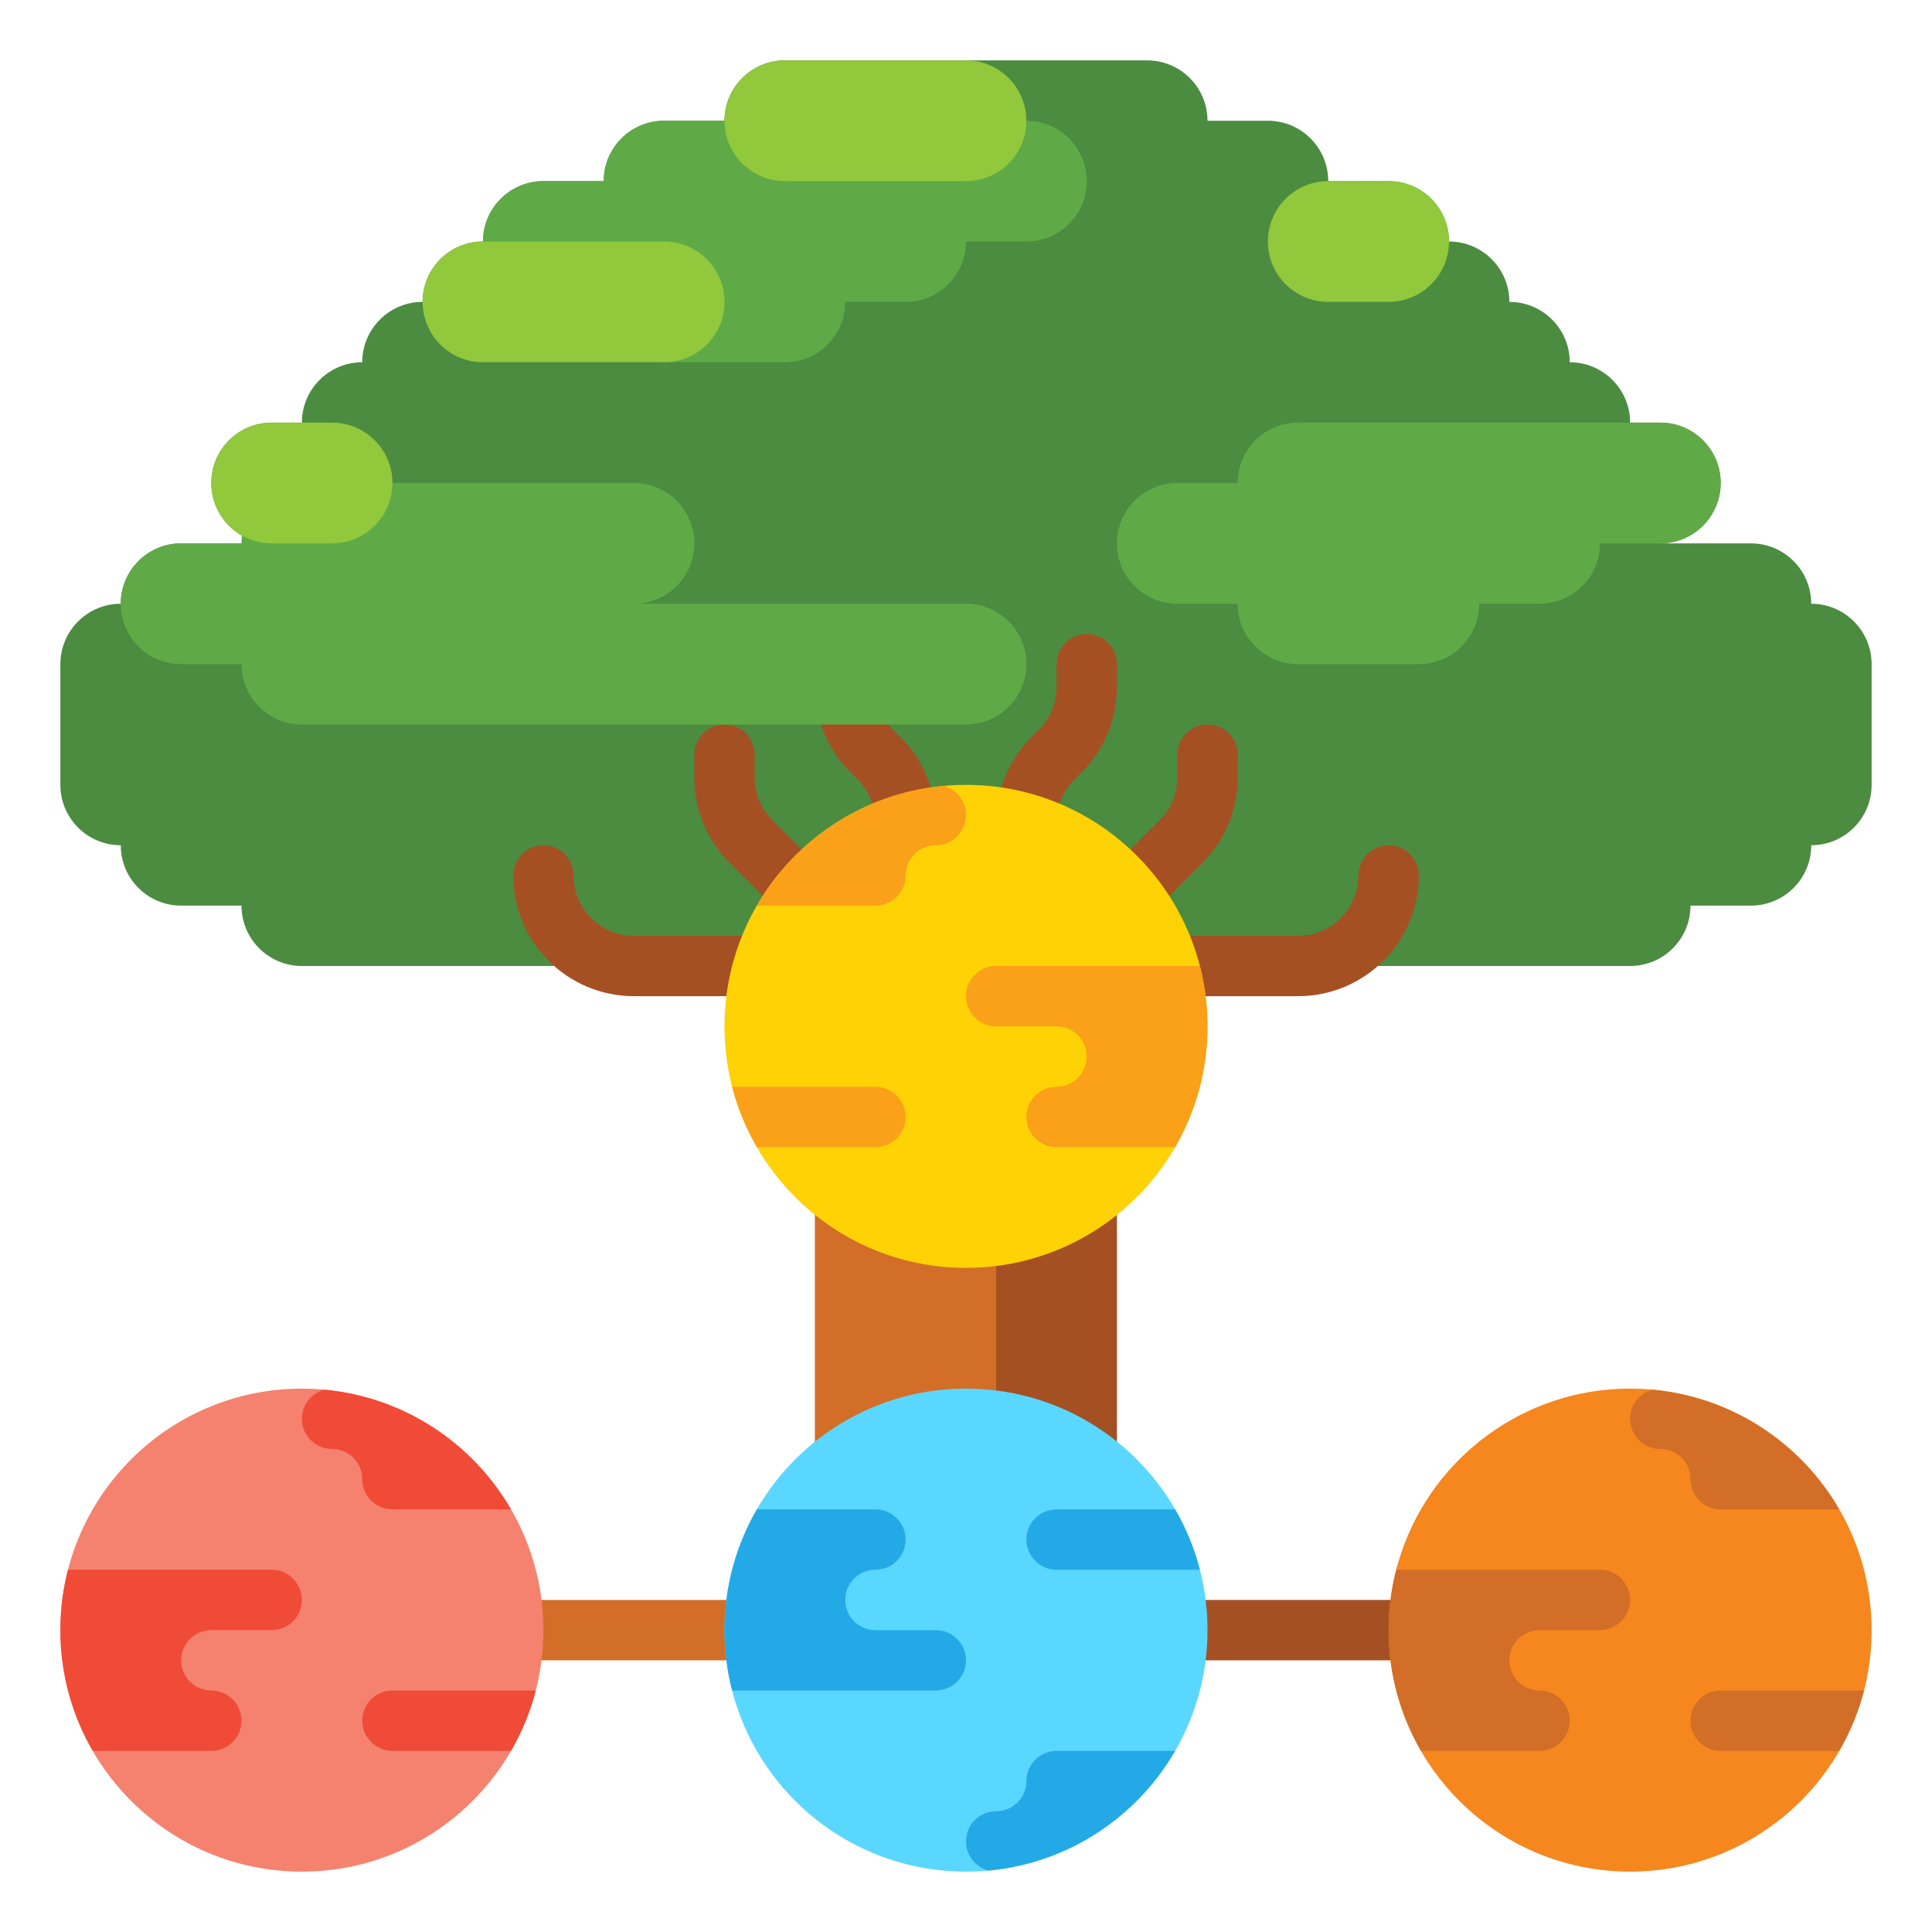 <?xml version="1.0" encoding="utf-8"?>
<!-- Generator: Adobe Illustrator 24.0.0, SVG Export Plug-In . SVG Version: 6.00 Build 0)  -->
<svg version="1.1" id="Layer_1" xmlns="http://www.w3.org/2000/svg" xmlns:xlink="http://www.w3.org/1999/xlink" x="0px" y="0px"
	 viewBox="0 0 512 512" enable-background="new 0 0 512 512" xml:space="preserve">
<g>
	<g>
		<path fill="#4B8C41" d="M480,160L480,160c0-8.836-7.164-16-16-16h-24c8.836,0,16-7.164,16-16l0,0c0-8.836-7.164-16-16-16h-8l0,0
			c0-8.836-7.164-16-16-16l0,0c0-8.836-7.164-16-16-16l0,0c0-8.836-7.164-16-16-16l0,0c0-8.837-7.164-16-16-16h-16l0,0
			c0-8.837-7.164-16-16-16h-16l0,0c0-8.837-7.164-16-16-16h-96c-8.836,0-16,7.163-16,16l0,0h-16c-8.836,0-16,7.163-16,16l0,0h-16
			c-8.836,0-16,7.163-16,16l0,0c-8.836,0-16,7.164-16,16l0,0c-8.836,0-16,7.164-16,16l0,0c-8.836,0-16,7.164-16,16l0,0h-8
			c-8.836,0-16,7.164-16,16l0,0c0,8.836,7.164,16,16,16H48c-8.836,0-16,7.164-16,16l0,0c-8.836,0-16,7.164-16,16v32
			c0,8.836,7.164,16,16,16c0,8.836,7.164,16,16,16h16c0,8.836,7.164,16,16,16h352c8.836,0,16-7.164,16-16h16c8.836,0,16-7.164,16-16
			c8.836,0,16-7.164,16-16v-32C496,167.164,488.836,160,480,160z"/>
	</g>
	<path fill="#5FAA46" d="M272,32h-96c-8.837,0-16,7.164-16,16l0,0h-16c-8.837,0-16,7.164-16,16l0,0c0,8.836,7.163,16,16,16h16
		c0,8.836,7.163,16,16,16h32c8.837,0,16-7.164,16-16h16c8.837,0,16-7.164,16-16h16c8.837,0,16-7.164,16-16l0,0
		C288,39.164,280.837,32,272,32z"/>
	<path fill="#5FAA46" d="M440,112h-96c-8.837,0-16,7.164-16,16l0,0h-16c-8.837,0-16,7.163-16,16l0,0c0,8.837,7.163,16,16,16h16
		c0,8.837,7.163,16,16,16h32c8.837,0,16-7.163,16-16h16c8.837,0,16-7.163,16-16h16c8.837,0,16-7.163,16-16l0,0
		C456,119.164,448.837,112,440,112z"/>
	<g>
		<path fill="#A55023" d="M408,424h-96c-8.822,0-16-7.178-16-16V280c0-8.822,7.178-16,16-16h32c17.645,0,32-14.355,32-32
			c0-4.418-3.582-8-8-8s-8,3.582-8,8c0,8.822-7.178,16-16,16h-32c-5.826,0-11.289,1.573-16,4.306v-0.992l22.628-22.627
			c6.044-6.044,9.372-14.08,9.372-22.628V200c0-4.418-3.582-8-8-8s-8,3.582-8,8v6.059c0,4.274-1.664,8.292-4.687,11.313
			l-24.971,24.971c-1.5,1.501-2.343,3.535-2.343,5.657v-30.059c0-4.274,1.664-8.292,4.687-11.313l1.941-1.941
			c6.044-6.044,9.372-14.08,9.372-22.628V176c0-4.418-3.582-8-8-8s-8,3.582-8,8v6.059c0,4.274-1.664,8.292-4.687,11.313
			l-1.941,1.941c-6.044,6.044-9.372,14.08-9.372,22.628V248h-16v-30.059c0-8.548-3.329-16.584-9.373-22.628l-1.941-1.941
			c-3.022-3.021-4.686-7.039-4.686-11.313V176c0-4.418-3.582-8-8-8s-8,3.582-8,8v6.059c0,8.548,3.329,16.584,9.373,22.628
			l1.941,1.941c3.022,3.021,4.686,7.039,4.686,11.313V248c0-2.122-0.843-4.156-2.343-5.657l-24.971-24.971
			c-3.022-3.021-4.686-7.039-4.686-11.313V200c0-4.418-3.582-8-8-8s-8,3.582-8,8v6.059c0,8.548,3.329,16.584,9.373,22.628
			L216,251.313v0.991c-4.711-2.731-10.173-4.305-16-4.305h-32c-8.822,0-16-7.178-16-16c0-4.418-3.582-8-8-8s-8,3.582-8,8
			c0,17.645,14.355,32,32,32h32c8.822,0,16,7.178,16,16v144c0,4.418,3.582,8,8,8h64c0.85,0,1.667-0.135,2.435-0.38
			c5.693,5.201,13.264,8.38,21.565,8.38h96c8.822,0,16,7.178,16,16c0,4.418,3.582,8,8,8s8-3.582,8-8
			C440,438.355,425.645,424,408,424z"/>
		<path fill="#D26E28" d="M264,304c0-8.837-7.163-16-16-16h-32v120c0,8.822-7.178,16-16,16h-64c-17.645,0-32,14.355-32,32
			c0,4.418,3.582,8,8,8s8-3.582,8-8c0-8.822,7.178-16,16-16h64c11.818,0,22.153-6.445,27.695-16H264V304z"/>
	</g>
	<path fill="#5FAA46" d="M256,160h-88c8.837,0,16-7.163,16-16l0,0c0-8.837-7.163-16-16-16H80c-8.837,0-16,7.163-16,16l0,0H48
		c-8.837,0-16,7.163-16,16l0,0c0,8.837,7.163,16,16,16h16c0,8.837,7.163,16,16,16h176c8.837,0,16-7.163,16-16l0,0
		C272,167.163,264.837,160,256,160z"/>
	<g>
		<path fill="#91C83C" d="M176,64h-48c-8.837,0-16,7.163-16,16v0c0,8.837,7.163,16,16,16h48c8.837,0,16-7.163,16-16v0
			C192,71.163,184.837,64,176,64z"/>
	</g>
	<g>
		<path fill="#91C83C" d="M256,16h-48c-8.837,0-16,7.163-16,16v0c0,8.837,7.163,16,16,16h48c8.837,0,16-7.163,16-16v0
			C272,23.163,264.837,16,256,16z"/>
	</g>
	<g>
		<path fill="#91C83C" d="M368,48h-16c-8.837,0-16,7.163-16,16v0c0,8.837,7.163,16,16,16h16c8.837,0,16-7.163,16-16v0
			C384,55.163,376.837,48,368,48z"/>
	</g>
	<g>
		<path fill="#91C83C" d="M88,112H72c-8.837,0-16,7.163-16,16v0c0,8.837,7.163,16,16,16h16c8.837,0,16-7.163,16-16v0
			C104,119.163,96.837,112,88,112z"/>
	</g>
	<g>
		<g>
			<circle fill="#FFD205" cx="256" cy="272" r="64"/>
		</g>
		<g>
			<g>
				<path fill="#FAA019" d="M232,288h-37.984c1.462,5.68,3.7,11.045,6.567,16H232c4.418,0,8-3.582,8-8S236.418,288,232,288z"/>
			</g>
			<g>
				<path fill="#FAA019" d="M200.583,240H232c4.418,0,8-3.582,8-8s3.582-8,8-8s8-3.582,8-8c0-3.697-2.512-6.8-5.919-7.717
					C228.9,210.227,210.718,222.488,200.583,240z"/>
			</g>
			<g>
				<path fill="#FAA019" d="M264,256c-4.418,0-8,3.582-8,8s3.582,8,8,8h16c4.418,0,8,3.582,8,8s-3.582,8-8,8s-8,3.582-8,8
					s3.582,8,8,8h31.417c5.449-9.416,8.583-20.339,8.583-32c0-5.524-0.7-10.886-2.016-16H264z"/>
			</g>
		</g>
	</g>
	<g>
		<g>
			<circle fill="#5AD7FF" cx="256" cy="432" r="64"/>
		</g>
		<g>
			<g>
				<path fill="#23AAE6" d="M280,416h37.984c-1.462-5.68-3.7-11.045-6.567-16H280c-4.418,0-8,3.582-8,8S275.582,416,280,416z"/>
			</g>
			<g>
				<path fill="#23AAE6" d="M311.417,464H280c-4.418,0-8,3.582-8,8s-3.582,8-8,8s-8,3.582-8,8c0,3.697,2.512,6.8,5.919,7.717
					C283.1,493.773,301.282,481.512,311.417,464z"/>
			</g>
			<g>
				<path fill="#23AAE6" d="M248,448c4.418,0,8-3.582,8-8s-3.582-8-8-8h-16c-4.418,0-8-3.582-8-8s3.582-8,8-8s8-3.582,8-8
					s-3.582-8-8-8h-31.417c-5.449,9.416-8.583,20.339-8.583,32c0,5.524,0.7,10.886,2.016,16H248z"/>
			</g>
		</g>
	</g>
	<g>
		<g>
			<circle fill="#F5826E" cx="80" cy="432" r="64"/>
		</g>
		<g>
			<g>
				<path fill="#F04B37" d="M104,448h37.984c-1.462,5.68-3.7,11.045-6.567,16H104c-4.418,0-8-3.582-8-8S99.582,448,104,448z"/>
			</g>
			<g>
				<path fill="#F04B37" d="M135.417,400H104c-4.418,0-8-3.582-8-8s-3.582-8-8-8s-8-3.582-8-8c0-3.697,2.512-6.8,5.919-7.717
					C107.1,370.227,125.282,382.488,135.417,400z"/>
			</g>
			<g>
				<path fill="#F04B37" d="M72,416c4.418,0,8,3.582,8,8s-3.582,8-8,8H56c-4.418,0-8,3.582-8,8s3.582,8,8,8s8,3.582,8,8
					s-3.582,8-8,8H24.583C19.134,454.584,16,443.661,16,432c0-5.524,0.7-10.886,2.016-16H72z"/>
			</g>
		</g>
	</g>
	<g>
		<g>
			<circle fill="#F5871E" cx="432" cy="432" r="64"/>
		</g>
		<g>
			<g>
				<path fill="#D26E28" d="M456,448h37.984c-1.462,5.68-3.7,11.045-6.567,16H456c-4.418,0-8-3.582-8-8S451.582,448,456,448z"/>
			</g>
			<g>
				<path fill="#D26E28" d="M487.417,400H456c-4.418,0-8-3.582-8-8s-3.582-8-8-8s-8-3.582-8-8c0-3.697,2.512-6.8,5.919-7.717
					C459.1,370.227,477.282,382.488,487.417,400z"/>
			</g>
			<g>
				<path fill="#D26E28" d="M424,416c4.418,0,8,3.582,8,8s-3.582,8-8,8h-16c-4.418,0-8,3.582-8,8s3.582,8,8,8s8,3.582,8,8
					s-3.582,8-8,8h-31.417c-5.449-9.416-8.583-20.339-8.583-32c0-5.524,0.7-10.886,2.016-16H424z"/>
			</g>
		</g>
	</g>
</g>
</svg>
